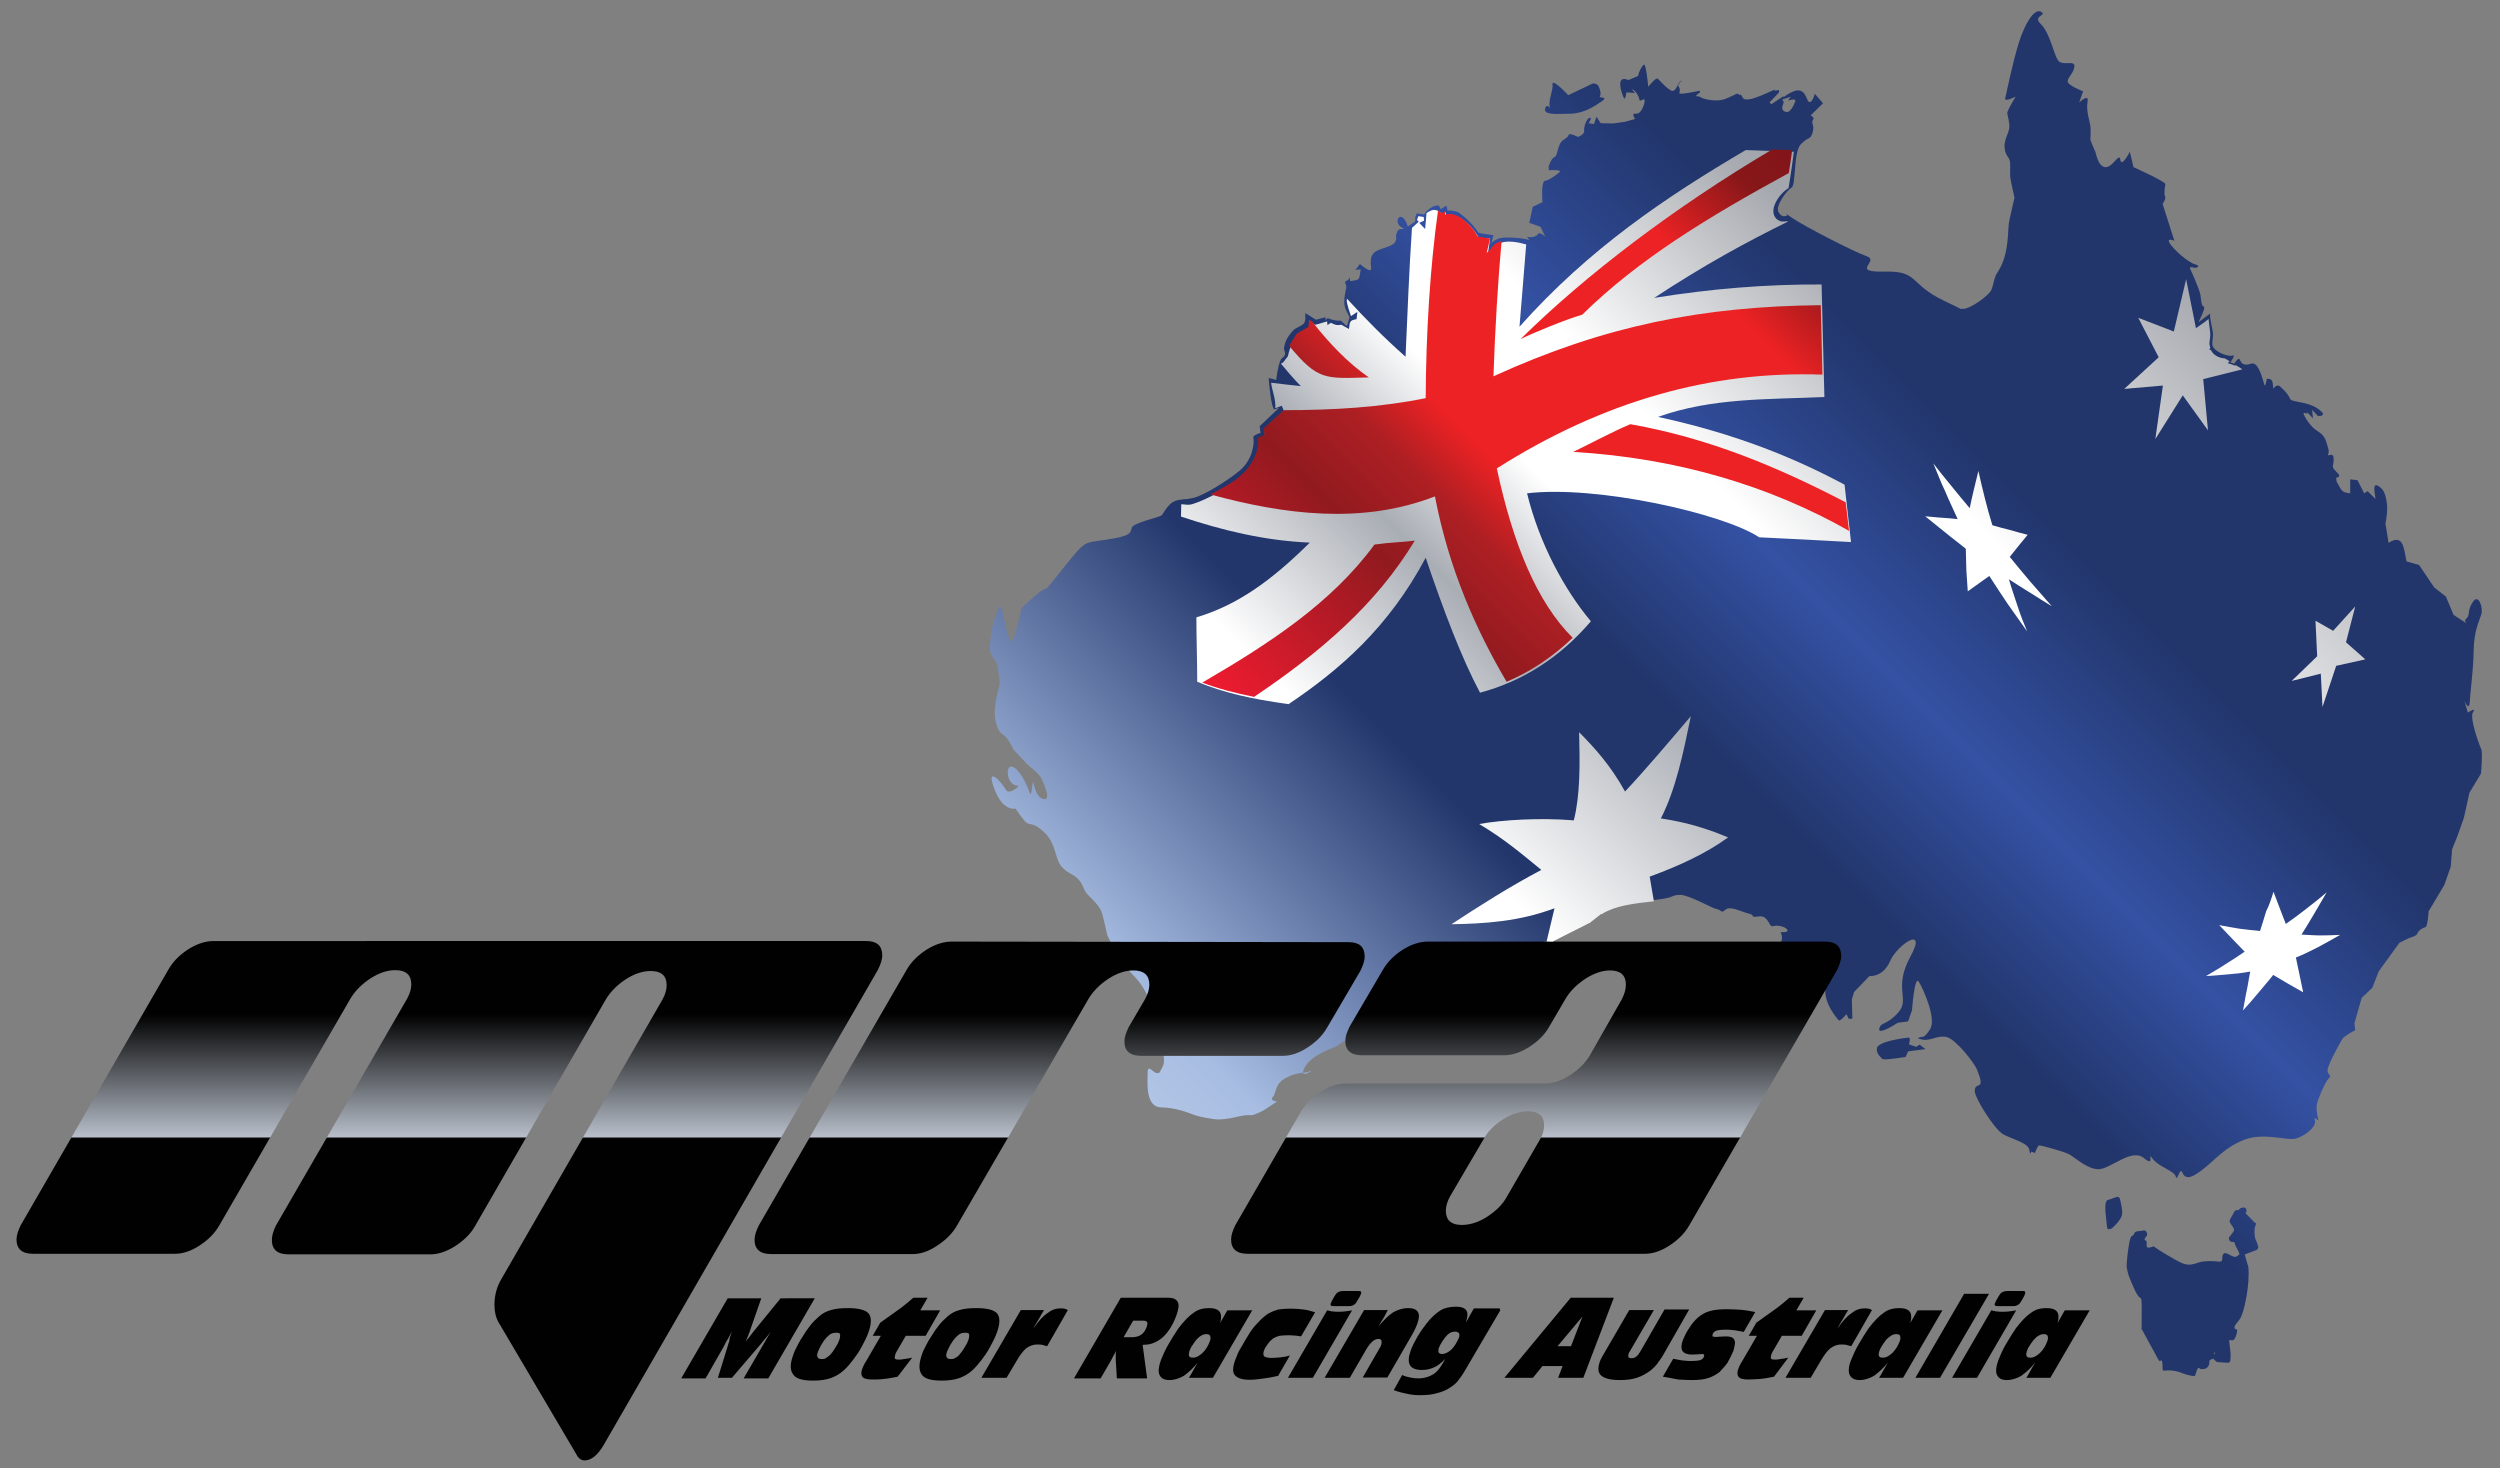 <?xml version="1.0" encoding="utf-8"?>
<!-- Generator: Adobe Illustrator 16.0.0, SVG Export Plug-In . SVG Version: 6.00 Build 0)  -->
<!DOCTYPE svg PUBLIC "-//W3C//DTD SVG 1.1//EN" "http://www.w3.org/Graphics/SVG/1.1/DTD/svg11.dtd">
<svg version="1.1" id="Layer_1" xmlns="http://www.w3.org/2000/svg" xmlns:xlink="http://www.w3.org/1999/xlink" x="0px" y="0px"
	 width="892.9px" height="524.4px" viewBox="0 0 892.9 524.4" enable-background="new 0 0 892.9 524.4" xml:space="preserve">
<rect x="0" y="0" width="892.9" height="524.4" fill="#808080" stroke="none"/>
<g id="_133914472">
	
		<linearGradient id="SVGID_1_" gradientUnits="userSpaceOnUse" x1="304.16" y1="-342.224" x2="297.202" y2="-335.266" gradientTransform="matrix(72 0 0 72 -20998.312 24667.25)">
		<stop  offset="0" style="stop-color:#22366C"/>
		<stop  offset="0.149" style="stop-color:#22366C"/>
		<stop  offset="0.329" style="stop-color:#22366C"/>
		<stop  offset="0.439" style="stop-color:#3451A3"/>
		<stop  offset="0.529" style="stop-color:#22366C"/>
		<stop  offset="0.639" style="stop-color:#22366C"/>
		<stop  offset="0.82" style="stop-color:#A7BDE2"/>
		<stop  offset="1" style="stop-color:#D8E2F3"/>
	</linearGradient>
	<path fill="url(#SVGID_1_)" d="M752.5,437.8c-0.1-2-1.4-8.6,0.3-9.2c0.7-0.2,2.4-0.8,2.9-1c0.5-0.1-0.2,0,0.1,0
		c0.3,0,1-0.6,1.4,0.8c0.3,1.4,1,3.8,0.7,5.5c-0.3,1.6-2.6,4-3.6,4.8c-1.2,0.8,0.1-0.1,0,0c-0.1,0.1-0.2,0.2-0.7,0.2
		C753.3,439,752.6,439.5,752.5,437.8L752.5,437.8z M790.8,483.1c0,0.1,0,0.6,0.2,0.6c0.2-0.1,0.1-0.5,0-0.6
		C790.9,482.8,790.8,482.9,790.8,483.1L790.8,483.1z M762.3,440.5L762.3,440.5C762.3,440.5,762.3,440.6,762.3,440.5
		c0.1-0.2,0.3-0.6,0.9-0.7c0.6-0.1,1.9-0.2,2.3-0.3c0.5-0.1,0.3-0.1,0.8,0.1c0.3,0.2,0.8,1,0.5,1.6c-0.2,0.6-0.9,1-0.8,1.5
		c0.1,0.5,0.7,0.3,0.7,0.9c0.1,0.6-0.2,1.5,0.2,1.9c0.5,0.3,1.4-0.1,1.9-0.2c0.5-0.1-0.2-0.6,0.9,0.2c1,0.8,7.1,4.5,9.1,5.4
		c1.9,0.8,1.2,0.5,1.7,0.6c0.5,0.1,1,0.2,1.3,0.2c0.2,0,0,0,0,0l0,0c0,0-0.6,0,0,0c0.6,0,1.9-0.2,3.5-0.8c1.6-0.6,5.1-0.6,7.1-0.3
		c2,0.2,1-1.7,1.5-2.4c0.4-0.7,0.7-0.8,1.5-0.5c0.8,0.3,2,1.2,2.8,1.2c0.8,0,1.5-0.8,1.7-1c0.3-0.2,0.2,0.6,0,0
		c-0.2-0.6-1.4-2.9-1.7-3.5c-0.2-0.6,0,0.1,0,0c0-0.1,0.1-0.5-0.1-0.6c-0.2-0.2-1-0.3-1.3-0.3c-0.2,0,0.1,0,0,0c0,0,0,0-0.3-0.2
		c-0.3-0.2-0.7-1-0.2-1.6c0.5-0.6,1.3-1.6,1.5-2c0.5-0.6-0.7-2-1.3-3c-0.2-0.5,0.1,0.1,0,0c-0.1-0.1-0.3-0.5,0-1.2
		c0.3-0.6,1.2-2.1,1.5-2.7c0.4-0.6,0.6-0.6,0.8-0.6c0.3,0,0.6,0.1,0.8-0.1s0.6-0.7,0.9-0.7c0.3,0,0.3,0,0.6-0.1
		c0.2-0.1,0.6-0.1,0.9,0.2c0.4,0.3,0.5,1.3,0.2,1.6c-0.2,0.3-0.8-0.3-0.2,0.2c0.6,0.6,2.8,2.8,3.3,3.4c0.5,0.6-0.1-0.1,0,0
		c0.1,0.1,0.8-0.2,0.2,1.2c-0.5,1.4-0.3,3.7,0.1,4.8c0.5,1,0.8,2,0.9,2.4c0.1,0.5-0.1-0.2,0,0c0.1,0.2,0.2,1-0.7,1.4
		c-0.9,0.3-3.3,1.3-4,1.5c-0.7,0.2-0.1-0.6,0,0.1c0.1,0.7,0.9,3.5,1.2,4.2c0.2,0.7,0,0,0,0s-0.7-5.9,0,0.1c0.7,6.1-1.5,16.6-3,18.7
		c-1.5,2.1-1.9,2.1-1.9,3.1c0,1,1.2,0.1,0.9,1.3c-0.1,1.2-0.7,2.7-1.3,3.1c-0.6,0.5-1.6-0.7-1.5,0.6c0.1,1.3,0.6,4.1,0.5,5.2
		c-0.1,1.2-0.1,0.7-0.1,1.3c0,0.6-0.3,1.2-1.3,1c-0.8,0-2.6-0.2-3.1-0.2s0.1,0,0,0s-0.5-0.1-0.6-0.2c-0.2-0.1-0.6-0.5-0.7-0.6
		c-0.1-0.1,0.1,0.1,0,0c-0.1-0.1-0.2-0.3-0.4-0.5c-0.1-0.1-0.1,0.1-0.3,0.2s-0.8,0.1-1,0.5c-0.2,0.3-0.1,1.3-0.2,1.5
		c-0.1,0.2,0,0,0,0s0.1-0.3,0,0s-0.7,1.2-1.2,1.4c-0.6,0.2-1.3,0.2-1.7,0.2c-0.5-0.1-0.6-0.7-1-0.3c-0.5,0.3-0.6,1.4-0.9,2
		c-0.2,0.6,0,0.9-1.3,0.7c-1.3-0.2-2.9-0.7-4.1-1.2c-1.2-0.5-3.5-0.9-5.1-0.7s-1.2-0.2-1.3-1c-0.1-0.7,0.1-2-0.4-2.6
		c-0.5-0.6-0.1,1.4-1.3-0.6c-1-2-4.8-8.7-5.7-10.5c-0.9-1.7,0,0.1,0,0s-0.1,1-0.1-0.6c0-1.6,0.1-7.4,0-9.2c0-1.7-0.7-1.4-1.2-2.1
		c-0.5-0.7-1-1.6-1.2-2.1c-0.1-0.5,0.2,0.5,0,0c-0.3-0.5-2-4.5-2.4-5.8c-0.3-1.3-0.2-0.8-0.3-1.3c-0.1-0.3-0.2-0.9-0.2-1
		c0-0.1,0,0,0,0l0,0c0,0,0.2,1.4,0,0s0.6-7.6,1-9.4c0.6-1.9,0.3-1.2,0.6-1.7C761.9,441.4,762.2,440.7,762.3,440.5
		C762.4,440.2,762.3,440.5,762.3,440.5L762.3,440.5z M672.3,378.2c0.4,0.6,8.3-0.7,8.3-0.7l0.9-2l6.2-0.8l-2.1-1.6l-1.2,0.8
		l-2.6-0.9c0,0,0.9-2.6-0.3-2.4c-1.3,0.1-10.4,1.3-11.1,3.6C669.9,376.3,671.8,377.6,672.3,378.2L672.3,378.2z M554.5,30.1
		c0.3,2.4-2,6.5-0.7,8.8s-1-2.9-1.9-0.3c-0.9,2.6,4,2.1,9,2c5-0.1,8.8-2.8,11.3-4.5c2.4-1.7-1.4-1-0.8-1.7c0.6-0.7,0-2.8-0.5-3.7
		c-0.5-0.9-2-0.9-2-0.9l-8.8,4.2C560,33.8,554.2,27.7,554.5,30.1z M581.6,28.6c-5-2.2-2.2,5.4-1.6,6.4c0.5,1,0.9-2,0.9-2l3.1,0.2
		c0,0-1.7-1.6-0.8-1.2c1,0.5,2.1,2.2,2.3,3.5c0.1,1.3,1.7-0.8,1.9,0.3c0.1,1.2-1.2,5.1-3.1,4.8c-1.9-0.3-0.3,1.9-0.3,1.9l-3.6,1
		l-4.3,0.6l-4.4-0.1l-1.5-2.3l-0.9,2.6l-1.9-0.3c0,0,1.5-2.3,0.3-1.9s-2.1,3.4-1.9,4.7c0.1,1.3-2.2,2.1-2.2,2.1s-3-1.5-3.3-0.8
		c-0.2,0.7-0.3,0.7-2.2,2.1c-1.9,1.5-1.7,5.5-2.9,5.9s-2.1,3.4-2.1,3.4l0.1,1.3c0,0,4.9-0.3,3.8,0.7c-1.2,1-3.7,2.9-5.2,3.1
		c-1.5,0.2-0.9,7.6-0.9,7.6l-3.5,1.7l-1.2,5.7l4,1.4l1.7,3.5c0,0-2.1-1.9-2.6-0.9c-0.5,1-2.7,1.3-3.6,1c-0.9-0.2,1.3,1.5,0,1
		c-1.3-0.5-8.8-1.3-10.7-0.3c-2,0.9-2.2,1.4-2.3,1.5c-0.1,0.1,0.7-2.8,0.7-2.8s-5.2-0.7-5.4-0.9c-0.6-1-2.8-4.2-6.9-7.1
		c-1.2-0.8-3.8-0.9-4.1-0.8c-0.1,0-0.2-1.9-0.5-1.7c-1.2,0.7-1.9,1.2-1.9,1.2s0,0.2-0.5-0.9c-0.1-0.5-0.8-0.5-1.4-0.3
		c-1.2,0.1-3.4,1.9-3.8,2.7c-0.6,1-0.6,0-1,0.3l-1.9-0.3l-0.5,1.3l-0.1,1.7l-2.6,1.7c-2.2-7.3-6.3-1-1.2,0.8l-1.9,0.2l-0.6,0.7
		l-0.5,1.3c0.5,3.3-1.4,3.7-5.2,5c-3,1-4.3,2.2-3.7,6.8c0.3,2.4-4-1.4-4-1.4l-1.6,2.1l1.9-0.2c-0.7,3.8,0,3.7-3.8,4.2l-0.1-1.3
		c-0.6,1.5-2.1,1-1.6,2.1c0.7,1.5,0.2,2,0,3.1c-0.3,2-0.9,4.4,0.5,7l1,2l-0.8,2.7c-0.3,1.2-1.7-1.6-2.7-1.5
		c-0.9,0.1-2.8-0.2-3.8-0.7c-1-0.5-1.2,0.8-1.2,0.8l-0.1-1.3l-3.4,0.9l-3.8-2.4c-0.1,0.9,0.3,2.7-0.5,3.7c-0.8,1-3,1.5-4,2.7
		c-1.4,1.6-2.7,3.3-3.1,6.1c-0.2,0.9,1.4,2.3-0.7,3.6c-0.9,0.6-1.7,4.4-2.1,7.8c0,0.2-1.6-0.7-2.7-0.6c0,0,0.9,11.5,2.2,11.1
		c3.4-1.3,1.6-0.6,1.6-0.6l-7,6.6l0.3,2.4c0,0-1.9,0.6-2.4,1.2c-0.2,0.2-0.2,0-0.1,0.9c0.3,2.7-0.8,8.1-5.2,11.6
		c-4.4,3.6-12.2,8.4-15.8,9.4c-3.6,1-5.2,0.3-7.6,1.5c-2.3,1.3-3.5,4.2-4.3,4.9c-0.8,0.7-10.1,2.6-10.6,4.4
		c-0.5,1.9-0.2,2.9-8.8,4.2c-8.5,1.4-7.3-0.1-15,9.4c-7.6,9.5-6.2,7.9-7.7,8.5c-1.5,0.5-7.9,6.6-7.9,6.6s-2.8,14.7-4.2,11.2
		c-1.4-3.6-1.6-5.9-2.6-10.2c-0.9-4.3-2,1.5-2.8,2.8c-0.8,1.3-1.9,9.5-1.6,11.4c0.2,1.9,2.3,3.7,2.6,5.2c0.2,1.5,1,5.5,0.8,6.8
		c-0.1,1.3-2.4,7.4-1.5,12.7c0.9,5.1,2.8,4.9,4,6.4c1.2,1.5,2.4,4.1,2.4,4.1s5.1,5.6,5.8,6.1c0.7,0.6,3.5,2.7,4.3,4.4
		c0.8,1.7,3.5,7.7,0.9,7.3c-2.6-0.3-3.4-4.3-3.8-5.8c-0.5-1.5-0.5,6.1-1.4,3.4c-0.9-2.7-3.6-8.5-6.2-9.2s-2,7,2.1,6.8
		c0.9-0.1-3.1,3.5-4.3,1.5c-1.3-2.2-4.7-6.2-5.1-4.3c-0.3,1.2,1.6,6.3,3.3,8.4c2.6,3.3,5.2,2.6,5.2,2.6s2.9,4.3,4,5.1
		c1,0.8,2.6-0.3,6.4,3.5c4,3.8,3.6,8.8,5.8,11.8c2.2,2.8,4.4,2.8,6.2,4.8c1.9,2,1.7,3.5,3.1,5.2c1.5,1.6,4.3,4.1,5.1,6.2
		c0.9,2.1,2,8.5,2.4,9.1c0.3,0.6,4.5,8.7,4.9,9.3c0.4,0.6,5,5.2,6.5,7.2c1.5,2,4.3,6.8,5.2,11.8s0.8,4,1.6,7.9
		c0.8,4,2.8,7.4,1.3,10.4c-1.5,3-1.3,2-2.2,2.1c-0.9,0.1-3.1-3.3-3.1-0.2c0,3.1-1,12.3,4.7,12.5c5.7,0.1,10.2,2.1,12.2,2.8
		c2,0.7,6.4,1.4,7.7,1.5s3.8-0.1,6.8-0.8c2.9-0.7,4.2-0.8,5.5-0.7c1.3,0.1,4.8-1.9,4.8-1.9l4.5-3c0,0-2.8-0.2-1.5-1.6
		c1.4-1.4,0.5-4.7,4.8-6.9c4.3-2.2,6.4-1.4,8.4-2.3c2.1-0.9-4,3.3-2-1s8.5-6.6,10.8-7.6c2.3-0.9,2-1.9,4.7-2.4
		c2.7-0.7,7.7-0.9,9.8-1.3c2.1-0.2,4.1-2,3.6-1c-0.5,0.9-1.5,1.6,3.7-0.5s7.6-1.3,9.3,0s-1.5-1.6,2.2-2.1s5.9-9.8,8.3-13.5
		c2.3-3.7,5.8-3.3,7-4c1.2-0.8,11.9-9.7,13-10.4c1.2-0.8,5.5-0.7,6.8-0.8c1.3-0.1,9.1-2.4,9.1-2.4s12.3-5.9,13.5-6.8
		c1.2-0.8,2.6-2.2,6.4-4c3.8-1.7,14.9-3.1,19.4-3.7c4.5-0.6,3.5-1.4,6.6-1.5c3.1-0.1,11.4,4.8,13.2,5.1c1.7,0.3,1.4,1.7,3.1,0.2
		s5.7,0.8,8.3,1.4s0.1,1.5,3.6,1c3.5-0.5,3.6,4,5,3.5c1.5-0.5,4.4,0.1,5.1,1.2c0.8,1.2-2.3,0.9-2.3,0.9s0.8,2,0.3,3
		c-0.5,1,1,0.9,0.8,1.7c-0.1,0.8,2.1,2.2,2.1,2.2s4.4-2.1,4.9-0.6c0.5,1.5-1.6,2.4,1.4,6.1c3,3.6,6.6,3.1,6.4,8.4
		c-0.1,5.2,4.3,10.1,4.8,10.7c0.5,0.6,2.8-2.2,2.8-2.2l0.8,1.7l1.3-0.1l-0.2-6.8l0.8-2.7l5.5-5.7c0,0,4.8,0.6,7.4-5.4
		c2.6-5.9,13.5-13,7.2-1.5c-6.2,11.4,0,15.1-4.3,19.9c-4.3,4.8-6.2,3.3-6.8,5.8c-0.6,2.6,6.6-2.1,6.6-2.1l3.7-0.5l1.4-4
		c0,0,0.9-12.6,2.4-10.2c1.5,2.3,6.4,13.2,4.1,16.9c-2.3,3.7-2.8,2.6-3.4,2.9c-0.6,0.3-2.2,0.3,0.6,0.9c2.9,0.6,5.5-1.7,8.7-0.9
		c3.3,0.8,9.9,9.3,10.8,11.6c0.9,2.4,1.4,3.5,1.3,4.8c-0.1,1.3-2.1,0.4-2.1,2.8c-0.1,2.4,7,13.7,10.1,15.5c3.1,1.7,9.1,3.1,9.4,5.6
		c0.3,2.4,0.7,0.6,0.7,0.6l1.3,0.5c0,0,0.9-2.6,1.5-2.7s8.4,2.1,10.4,3c2,0.9,6.5,5.4,10.7,5.5c4.2,0.1,11.9-7.7,16.3-4
		s0.9-2.8,3.1,0.2c2.2,3,7.7,4.3,8.3,6.4s1.4-3.5,2.3-1.5s2.3,2.9,7.2-0.9c4.9-3.8,7.8-7.9,14.9-10.7c7.1-2.8,15.6,0.5,18.6-0.5
		c3-0.9,5.5-3.1,6.3-4.5c0.8-1.4,0.3-1.9,0.3-2.6c-0.1-0.6,1.4,1,1.3,0.5c-0.1-0.6-0.7-3-0.6-4.9c0.1-1.9,3-8.6,4.3-9.9
		c1.4-1.3-0.5-1.2-0.4-3c0.1-2,4.7-10.2,5.4-11.3c0.8-1,4.5-3,4.5-3l-0.3-2.4l2.6-9.1l3.8-3.6l2.3-5.9l7.4-10.2l3.5-1.7
		c0,0,2.7-0.7,2.9-1.6c0.2-0.9,1.9-2.1,2.8-2.2c0.9-0.1,1.2-5.7,1.2-5.7l5.6-9.4l2.3-6.5l0.5-6.3l1.9-4.7l2.3-6.5l2-9l4.1-6.8
		c0,0,0.7-7.4,0.1-8.7c-0.6-1.3-4.4-11.4-2.9-13.3c1.4-1.9-1.9,0.2-1.9,0.2l-1.2-4.2c0,0,1.7,4.1,1.9,0.3s1.3-11.2,1.4-18.3
		c0.1-7.1,2-10.4,2.7-12.8c0.8-2.4-1-7.7-3-4.5c-2.1,3-0.9,4.8-2.3,5.9c-1.4,1.2,0.9,2.3,0.9,2.3l-5.5-3.6l-2.7-6.5l-4.2-3.3l-5.4-8
		l-4.5-1.3c-0.9-4.2-1-10.2-6.4-6.6L852,187c0,0,0.6-3.1,0.6-5c0.1-1.9-0.5-6.1-1.9-7.4c-4.2-4.1-2.2,2.6-2.3,3.6l-2.8-2.8l-1.2,0.8
		l-2.4-4.7l-2.6-0.3v5c-3.4-0.3-3.1-1.3-4.9-4.3l-0.1-1.3c3.1-0.5-1.5-2.6-1.2-4.2c1.3-6.4-2.1-2.8-1.7-4.1c0.2-0.9,0.6-0.7-0.6-4.3
		c-1-3.6-3.3-3.6-5.1-5.6c-1.9-2-2.7-3.7-3-4.5c-0.5-0.9,1.3-0.1,1.3-0.1l-0.1-0.6l2.1,2.2l-0.3-3l2.1,2.2l1.3-0.1l0.6-0.7
		c-3.7-4.8-11.4-3.8-11.9-5.4c-0.5-1.5-2.7-3.7-3.7-4.5c-1-0.8-2.3,0.9-2.3,0.9c-0.2-2,0.1-3.7-2.3-3.5c0,0-0.5,3.5-0.9,2
		c-0.5-1.5-2-8.4-4.7-7.4c-2.7,0.9-3.5-0.2-4-1.4c-0.5-1.2-2,1.4-2,1.4l-1.4-0.5c0,0,2.2-2.9,0.7-2.4c-1.5,0.5-6.5-1.3-7.1-3.7
		c-0.2-1,0.3-2.9,0.2-4.2c-0.2-2.1-1.3-5.4-1-7.1l-4.2,3.1c0,0,2.8-5.4,1.9-5.6c-0.9-0.2-0.9-2.3-1.2-4.2s-3.3-8.6-3.7-9.4
		c-0.5-0.9,1.9-0.2,1.9-0.2s2.4-0.6-0.1-1.3c-2.6-0.7-7.9-5.5-9.1-7.6c-1.2-2.1,1.7-0.8,1.7-0.8l-4.2-13.2c0,0,1.3-1.7,0.9-2.6
		c-0.5-0.9-0.1-3.4,0.1-4.4c0.2-0.9-11.4-6.1-11.4-6.1l-1.3-5.5c0,0-3,5.8-3.4,2.9c-0.3-2.9-2.6,2.6-5.2,2.6c-2.8,0-3.4-4.9-3.8-5.7
		c-0.5-0.9-1.7-4.1-1.7-4.1s0.2-3.5,0-5c-0.2-1.5-1.6-5.4-1-8.6c0.6-3.1-3,0.3-3,0.3l1.4-4c0,0-5.6-2.1-5.5-3.6
		c0.1-1.5,2.1-2.8,2.4-5.2c0.3-2.6-4.3,0-5.9-2.3c-1.5-2.3-2.9-9.8-6.1-12.9c-3.1-3.1,2.4-3,0.1-4.4l0,0c-2.4-1.3-5.7,4-7.9,10.9
		c-2.2,7-4.5,18.2-4.9,19.9c-0.5,1.7,3.7-0.5,3.7-0.5s-3.1,5.1-3,5.9c0.1,0.9,1,3.6,0.7,5.5c-0.3,2-2,4.3-1.6,7.1
		c0.3,2.8,1.6,2.9,1.9,4.8c0.2,1.9-0.1,4.1,0.1,5.6c0.2,1.5,1.5,7.2,1.5,7.2s-1.6,6.8-2,9c-0.3,2.2-0.2,7.4-1.5,12
		c-1.3,4.5-3,5.9-3.4,7.3c-0.5,1.3-0.6,2.6-1.3,4.5c-0.7,2-7.8,7.2-10.4,6.9c-2.6-0.3,6.1,3.1-6.6-2.9c-12.7-6.1-8.8-10.7-21.3-10.4
		s-1.4-3.7-6.3-5.5c-4.9-1.7-22.6-10.9-26.5-13.6c-4-2.7-1.2-0.9-2.1-0.8c-0.9,0.1-1.7,0.6-2.9-1.4c-1.2-2.1,3-7.8,4.7-8.7
		c1.6-0.9,0.6-12.7,3.3-15.5c2.7-2.8,3.4-1.4,4.2-4.2c0.8-2.8-0.7-3.4,0.1-4.4c0.8-1-0.8-1.7-0.8-1.7l4.4-4.3l-2.9-3.4
		c0,0-1.5,5.4-2.9,1.6c-1.4-3.7-3.7-3.5-7.6-0.9c-3.8,2.6,1.9,0.3,1.9,0.3l-1,1.4c0,0,3-1,2.6,0.3c-0.5,1.3-1.9,4.7-3.8,3.6
		c-2-1,0.2-3.1-0.5-3.7c-0.7-0.6,0.3-1.9,0.3-1.9l-4.5,3l-0.7-0.6l3.3-3.5c0,0,0.3-0.7,0-0.9c-0.3-0.2-1.6,0.6-1.4-0.1
		c0.2-0.6-10.4,5.5-11.5,2.7c-1.2-2.7-1.7,0.8-1.7,0.8s1.7-3.4-1.5-1.6c-3.3,1.6-4.7,2.2-8.5,1.7c-3.8-0.6-3.3-1.4-4.5-1.3
		c-1.3,0.1,1-1.4,1-1.4l-0.1-0.6c0,0-7.6,1.6-7.3,0.9c0.2-0.7,0.3-1.9-0.3-2.4c-0.7-0.6,2.1-2.8,0.9-2c-1.2,0.8-1.4,2.9-2.7,3.5
		c-1.3,0.6-4.9-3.7-5.6-4.3c-0.7-0.6-3.4,2.9-3.4,2.9s-0.8-8.6-1.6-7.9s-1.9,2.7-2,4"/>
	
		<linearGradient id="SVGID_2_" gradientUnits="userSpaceOnUse" x1="296.252" y1="-335.355" x2="296.252" y2="-337.931" gradientTransform="matrix(72 0 0 72 -20998.312 24667.25)">
		<stop  offset="0" style="stop-color:#010101"/>
		<stop  offset="0.62" style="stop-color:#010101"/>
		<stop  offset="0.624" style="stop-color:#B7BEC9"/>
		<stop  offset="0.859" style="stop-color:#010101"/>
		<stop  offset="1" style="stop-color:#010101"/>
	</linearGradient>
	<path fill="url(#SVGID_2_)" d="M179.2,456.6c-1.7,2.8-2.6,5.9-2.6,9.5c0,2.4,0.5,4.4,1.3,5.9l28,47.5c0.7,1.4,1.7,2.1,2.9,2.1
		c2.4,0,4.7-1.9,6.8-5.5l98-169.8c0.9-1.9,1.5-3.5,1.5-5.1c0-3.4-1.9-5.1-5.7-5.1H76.3c-2.8,0-5.8,0.9-9,2.9c-3.1,2-5.5,4.4-7.1,7.2
		L7.4,437.6c-0.9,1.9-1.5,3.5-1.5,5.1c0,3.4,2,5.1,5.9,5.1h50.7c2.7,0,5.6-0.9,8.7-2.9c3.1-2,5.5-4.4,7.1-7.2l46.9-81.1
		c1.7-2.8,4.1-5.2,7.2-7.2c3.1-2,6.1-2.9,8.8-2.9l0,0c3.8,0,5.7,1.7,5.7,5.1c0,1.5-0.5,3.3-1.5,5.1l-46.9,81.1
		c-0.9,1.9-1.4,3.5-1.4,5.1c0,3.4,2,5.1,5.9,5.1h50.7c2.7,0,5.6-0.9,8.8-2.9c3.1-2,5.5-4.3,7.1-7.1l46.8-81.1
		c1.7-2.8,4.1-5.2,7.2-7.2c3.1-2,6.1-2.9,8.8-2.9l0,0c3.8,0,5.7,1.7,5.7,5.1c0,1.5-0.5,3.3-1.5,5.1L179.2,456.6L179.2,456.6z
		 M339.9,336.3c-2.8,0-5.8,0.9-9,2.9c-3.1,2-5.5,4.4-7.1,7.2L271,437.7c-0.9,1.9-1.5,3.5-1.5,5.1c0,3.4,2,5.1,5.9,5.1h50.6
		c2.7,0,5.6-0.9,8.7-3c3.1-2,5.5-4.4,7.1-7.2l47-81c1.7-2.8,4.1-5.2,7.2-7.2s6.1-2.9,8.8-2.9l0,0c3.8,0,5.7,1.7,5.7,5.1
		c0,1.5-0.5,3.3-1.5,5.1l-5.9,10.1c-0.9,1.9-1.5,3.5-1.5,5.1c0,3.4,2,5.1,5.9,5.1h50.7c2.7,0,5.6-0.9,8.7-2.9c3.1-2,5.5-4.4,7.1-7.2
		l11.9-20.3c0.9-1.9,1.5-3.5,1.5-5.1c0-3.4-1.9-5.1-5.7-5.1L339.9,336.3L339.9,336.3z M510,336.3c-2.8,0-5.8,0.9-9,2.9
		c-3.1,2-5.5,4.4-7.1,7.2L482,366.7c-0.9,1.9-1.5,3.5-1.5,5.1c0,3.4,2,5.1,5.9,5.1h50.9c2.7,0,5.6-0.9,8.8-2.9
		c3.1-2,5.5-4.3,7.1-7.1l5.9-10.1c1.7-2.9,4.1-5.2,7.1-7.2c3.1-2,6.1-3,8.8-3l0,0c3.8,0,5.7,1.7,5.7,5.1c0,1.6-0.5,3.3-1.4,5.1
		L567.8,377c-1.7,2.8-4.1,5.1-7.2,7.1s-6.1,2.9-9,2.9l0,0h-71c-2.8,0-5.8,0.9-8.8,2.9c-3.1,2-5.5,4.4-7.2,7.2l-23.4,40.5
		c-0.9,1.9-1.5,3.5-1.5,5.1c0,3.4,2,5.1,5.9,5.1h141.9c2.7,0,5.6-0.9,8.7-2.9c3.1-2,5.5-4.4,7.1-7.2l52.8-91.2
		c0.9-1.9,1.5-3.5,1.5-5.1c0-3.4-1.9-5.1-5.7-5.1H510L510,336.3z M538.2,427.4c-1.5,2.8-4,5.2-7.1,7.2c-3.1,2-6.2,2.9-9,2.9l0,0
		c-3.8,0-5.7-1.7-5.7-5.1c0-1.5,0.5-3.3,1.5-5.1l11.9-20.3c1.5-2.8,3.8-5.2,7-7.2c3.1-2,6.1-2.9,8.8-2.9l0,0c4,0,5.9,1.7,5.9,5.1
		c0,1.5-0.5,3.3-1.5,5L538.2,427.4L538.2,427.4z"/>
	
		<linearGradient id="SVGID_3_" gradientUnits="userSpaceOnUse" x1="297.873" y1="-338.862" x2="300.789" y2="-341.777" gradientTransform="matrix(72 0 0 72 -20998.312 24667.25)">
		<stop  offset="0" style="stop-color:#FFFFFF"/>
		<stop  offset="7.843100e-002" style="stop-color:#FFFFFF"/>
		<stop  offset="0.31" style="stop-color:#A9ADB4"/>
		<stop  offset="0.478" style="stop-color:#FFFFFF"/>
		<stop  offset="0.62" style="stop-color:#FFFFFF"/>
		<stop  offset="0.922" style="stop-color:#A4A7AD"/>
		<stop  offset="1" style="stop-color:#9EA1A8"/>
	</linearGradient>
	<path fill="url(#SVGID_3_)" d="M542.7,116.7c24.7-27.8,52.4-46.4,80.8-63.1l17.2,0.6c0,0-0.9,7-1.9,13c-2.9,1.6-7.7,7.8-4.2,11.1
		c1.4,1,2,0.9,3.8,0.7l0.1,0.2c-14.5,7.1-30.1,15.6-47.7,27.2c20.3-3.3,40.3-4.9,59.8-4.8c0.3,13.4,0.7,26.8,1,40.2
		c-19.9,0.9-40.2,0.2-59.4,7.1c28.4,6.2,49,14.8,66.6,24.2c0.8,6.9,1.5,13.6,2.3,20.5c-10.9-0.6-21.9-1.2-32.8-1.7
		c-12.8-8.5-58.2-18.7-82.9-15.7c4.4,18,13.4,34.5,22.8,45.7c-11.3,13.2-24.6,21.5-39.6,25.5c-6.5-12.2-12.9-29-19.4-48.2
		c-13.2,24.8-30.5,39.9-49,52.3c-13.5-1.9-23.2-4.1-32.6-8c0-7.3-0.3-15.7-0.3-23c14.7-4.4,26.9-13.2,40.5-26.7
		c-16.3-0.7-31.3-4.4-46-9.3l0.1-4.4c1.3,0,2.6,0.5,4.4-0.2c4.2-1.2,14.7-6.9,17.5-9.7c3.4-2.9,6.4-8.3,5.8-13.2l2.3-0.9l-0.4-2.4
		l7.2-6.5l-0.9-2.3l-2.3,0.9c0.2-3.3-1.2-6.3-1.5-9.1c3.6,0.5,7.1,0.8,10.6,1.2c-2.6-2.6-4.9-5.4-7.1-8c0.2-0.2,0.6-0.3,0.9-0.6
		l1.6-2.1c0.8-3.8,1.4-4,3.4-7.3l4.9-0.6l-4.3,4.9l2.6,0.3c1,3.6,4,6.4,6.2,9.2l0.3-1.9l0.8,1.7l-0.7-5.5l3-0.3l-6.9-5.4l0.8,1.2
		c-2-0.9,0.2-3.1,1.3-4.5l-4-1.4l0.4-2.6l2,1l4.2-1.2l0.1,1.3l1.2-0.8c2,0.9,2,0.9,3.8,0.7l2.7,1.5c0.3-2.6,0.2-3.1,2.7-3.5l0.3-2.6
		l-2.3,1.5c-1.6-4.7-1.6-5.5-1.4-6.2c6.4,7,13.3,14,20.9,20.7c0.7-15.6,1.3-31.2,2.3-46l2.4-2.2l-0.6-0.7l0.5-1.3l1.9,0.3l0.1,1.3
		l-1.7,0.8l2.1,2.2l0.5-5.7c2.3-1.5,3.5-1.7,5.7,0.5l1.2-0.8l0.1,1.3c4.1-1.7,9.9,4.3,11.6,7.8l4.1,0.3l-0.8,5.5
		c1.2-0.8,2.7-3.5,3.8-3.6c2.7-1.5,7.1-0.6,9.9,0.2L542.7,116.7L542.7,116.7z M477.9,102.8l0.1,0.1l-0.2-0.1H477.9z"/>
	<g>
		<path fill="none" stroke="#5A0E0E" stroke-width="1.390000e-002" d="M632.9,53.4l7.2,0.2l-0.6,4.2l-0.6,4
			c-28.6,15.6-53.7,30.8-73.8,50.6c-5.6,1.6-17.1,6.3-22,8.7C566.2,98.3,597.8,74.2,632.9,53.4L632.9,53.4z M650.3,109l0.6,24.8
			c-39.7-1.4-78.3,9.4-116.3,33.5c5.8,27.2,14.5,48,27.1,60.5c-7.2,6.9-15.1,12.1-23.6,15.7c-10.9-18.5-20.6-40.2-25.6-66.2
			c-26.1,10.1-53.8,6.5-80.2-0.7c4.4-2.2,9.4-5.2,11.2-7.1c3.4-2.9,6.4-8.3,5.8-13.2l2.3-0.9l-0.3-2.4l7.2-6.5
			c17.6,0,34.6-1,50.7-4.3c0.1-23.2,1.6-47,4.4-67c0.3,0.2,0.8,0.6,1.3,1l1.2-0.8l0.1,1.3c4.1-1.7,9.9,4.3,11.6,7.8l4.4,0.7
			l-1.2,5.1c1.2-0.8,2.7-3.5,3.8-3.6c0.5-0.2,1-0.5,1.5-0.6c-1.3,14.8-2.3,30.6-2.9,48.3C573,116.3,608.2,109.4,650.3,109L650.3,109
			z M659.2,179.4l1.2,10.2c-28-15.9-61.1-26-98.5-28.2c6.2-3,14.2-7.3,20.4-9.9C610.6,156.5,635.4,167,659.2,179.4L659.2,179.4z
			 M447.9,248.9c-6.9-1.4-12.7-2.9-18.5-5.1c23.7-13.8,46.1-28.3,61.5-49.3c5.6-0.8,9.4-0.8,14.4-1.4
			C491.4,216.1,471.5,233,447.9,248.9L447.9,248.9z M460.5,123.6c0.6-1.5,1.3-2.2,2.7-4.5l4.1-2.3l0.3-2.6l1,0.6
			c6.2,7.9,12.8,14.8,20.3,20C473.3,135.2,470.8,136,460.5,123.6L460.5,123.6z"/>
		
			<linearGradient id="SVGID_4_" gradientUnits="userSpaceOnUse" x1="297.926" y1="-338.942" x2="300.771" y2="-341.786" gradientTransform="matrix(72 0 0 72 -20998.312 24667.25)">
			<stop  offset="0" style="stop-color:#ED1B30"/>
			<stop  offset="0.259" style="stop-color:#911A1F"/>
			<stop  offset="0.361" style="stop-color:#AD1F23"/>
			<stop  offset="0.439" style="stop-color:#ED2224"/>
			<stop  offset="0.78" style="stop-color:#ED2224"/>
			<stop  offset="0.902" style="stop-color:#871719"/>
			<stop  offset="1" style="stop-color:#80141B"/>
		</linearGradient>
		<path fill="url(#SVGID_4_)" d="M632.9,53.4l7.2,0.2l-0.6,4.2l-0.6,4c-28.6,15.6-53.7,30.8-73.8,50.6c-5.6,1.6-17.1,6.3-22,8.7
			C566.2,98.3,597.8,74.2,632.9,53.4L632.9,53.4z M650.3,109l0.6,24.8c-39.7-1.4-78.3,9.4-116.3,33.5c5.8,27.2,14.5,48,27.1,60.5
			c-7.2,6.9-15.1,12.1-23.6,15.7c-10.9-18.5-20.6-40.2-25.6-66.2c-26.1,10.1-53.8,6.5-80.2-0.7c4.4-2.2,9.4-5.2,11.2-7.1
			c3.4-2.9,6.4-8.3,5.8-13.2l2.3-0.9l-0.3-2.4l7.2-6.5c17.6,0,34.6-1,50.7-4.3c0.1-23.2,1.6-47,4.4-67c0.3,0.2,0.8,0.6,1.3,1
			l1.2-0.8l0.1,1.3c4.1-1.7,9.9,4.3,11.6,7.8l4.4,0.7l-1.2,5.1c1.2-0.8,2.7-3.5,3.8-3.6c0.5-0.2,1-0.5,1.5-0.6
			c-1.3,14.8-2.3,30.6-2.9,48.3C573,116.3,608.2,109.4,650.3,109L650.3,109z M659.2,179.4l1.2,10.2c-28-15.9-61.1-26-98.5-28.2
			c6.2-3,14.2-7.3,20.4-9.9C610.6,156.5,635.4,167,659.2,179.4L659.2,179.4z M447.9,248.9c-6.9-1.4-12.7-2.9-18.5-5.1
			c23.7-13.8,46.1-28.3,61.5-49.3c5.6-0.8,9.4-0.8,14.4-1.4C491.4,216.1,471.5,233,447.9,248.9L447.9,248.9z M460.5,123.6
			c0.6-1.5,1.3-2.2,2.7-4.5l4.1-2.3l0.3-2.6l1,0.6c6.2,7.9,12.8,14.8,20.3,20C473.3,135.2,470.8,136,460.5,123.6L460.5,123.6z"/>
	</g>
	
		<linearGradient id="SVGID_5_" gradientUnits="userSpaceOnUse" x1="299.803" y1="-336.875" x2="303.638" y2="-340.711" gradientTransform="matrix(72 0 0 72 -20998.312 24667.25)">
		<stop  offset="0" style="stop-color:#FFFFFF"/>
		<stop  offset="7.843100e-002" style="stop-color:#FFFFFF"/>
		<stop  offset="0.31" style="stop-color:#A9ADB4"/>
		<stop  offset="0.478" style="stop-color:#FFFFFF"/>
		<stop  offset="0.62" style="stop-color:#FFFFFF"/>
		<stop  offset="0.922" style="stop-color:#A4A7AD"/>
		<stop  offset="1" style="stop-color:#9EA1A8"/>
	</linearGradient>
	<path fill="url(#SVGID_5_)" d="M780.8,99.7l3.5,17.5l3.3-2.3l1.2-1l0.6,5c0.2,1.9-0.7,3.8,0,5c0,0.1,0,0.2,0,0.3l-0.3,0.6l0.6,0.3
		c0.8,1.7,2.8,2.8,4.9,2.9l1.7,1l-0.6,0.7l2.6,0.9l0.2-0.2l2.4,1.5l-14,3.5l1.7,18.3l-9-12.5l-9.8,15.6l2.7-19.1l-13.8,1.2
		l12.3-11.3l-7.3-14.1l12.7,4.9L780.8,99.7z M690.5,165.5c2.1,2.7,4.2,5.4,6.4,8c2.2,2.7,4.4,5.4,6.6,8c0.9-4.4,2-8.8,3.1-13.3
		c0.7,3.3,1.5,6.4,2.3,9.7c0.8,3.3,1.7,6.4,2.7,9.7c2.1,0.6,4.2,1.2,6.3,1.7c2.1,0.6,4.2,1.2,6.3,1.7c-2.2,2.7-4.3,5.2-6.4,7.9
		c2.4,2.9,4.8,5.9,7.3,8.8c2.6,2.9,5.1,5.9,7.7,8.8c-2.6-1.6-5.1-3.1-7.7-4.8c-2.6-1.6-5-3.1-7.6-4.8c0.9,3.1,2,6.2,3,9.3
		c1,3.1,2.2,6.2,3.5,9.3c-2.3-3.3-4.7-6.6-7-9.9c-2.2-3.3-4.4-6.6-6.5-9.9c-2.6,1.9-5.1,3.6-7.7,5.5c-0.2-2.6-0.3-5-0.5-7.6
		c-0.1-2.6-0.1-5-0.2-7.6c-2.4-2-4.9-3.8-7.3-5.8c-2.4-2-4.8-3.8-7.2-5.8c2,0.1,3.8,0.4,5.8,0.5c2,0.1,3.8,0.3,5.8,0.5
		c-1.5-3.4-3.1-6.6-4.5-10C693.1,172.1,691.9,168.8,690.5,165.5L690.5,165.5z M812,318.5c0.7,2,1.5,3.8,2.2,5.8
		c0.7,1.9,1.5,3.8,2.2,5.7c2.4-1.7,4.9-3.5,7.3-5.4c2.4-1.9,4.9-3.8,7.3-5.9c-1.5,2.6-3,5.1-4.5,7.7c-1.5,2.6-3,5-4.5,7.4
		c2.3,0.1,4.7,0.3,6.9,0.3c2.3,0,4.7-0.1,6.9-0.2c-2.7,1.5-5.2,3-7.9,4.4s-5.2,2.6-7.9,3.7c0.5,2.1,0.8,4.1,1.3,6.2
		c0.5,2.1,0.8,4.1,1.3,6.2c-3.6-2-7.1-4-10.7-6.2c-1.7,2.2-3.6,4.3-5.4,6.5c-1.7,2.1-3.6,4.2-5.4,6.2c0.5-2.3,0.8-4.7,1.3-6.9
		c0.5-2.3,0.8-4.7,1.3-7c-2.7,0.5-5.2,0.8-7.9,1c-2.7,0.2-5.2,0.5-7.9,0.6c2.3-1.4,4.7-2.7,6.9-4.2c2.3-1.4,4.7-3,6.9-4.5
		c-3-3.1-6.1-6.3-9.1-9.5c2.4,0.5,4.9,0.9,7.3,1.3c2.4,0.3,4.9,0.6,7.3,0.8c0.7-2.3,1.5-4.7,2.2-7.1
		C810.5,323.3,811.3,320.8,812,318.5L812,318.5z M827,221.7l0.6,12.7l-9.1,8.8l10.4-2.6l0.6,11.9l4.9-14.7l10.4-2.3l-6.9-6.1
		l3.3-12.8l-7.9,8.7L827,221.7z M552.4,336.2l2.8-11.8c-12.5,4.7-24.7,5.5-36.8,5.7c10.4-6.8,20.9-13.5,32.1-19.4
		c-7.4-6.1-13.5-11.2-22.2-16.4c8.4-1.5,21.9-2.3,33.8-1.3c2.3-9,2.2-20.1,1.9-31.5c5.6,5.7,11.2,11.8,16.4,21.2
		c7.4-7.9,15.5-17.5,23.5-26.9c-2.7,13.2-5.4,26.2-10.7,36.5c10.1,1.5,17.9,4.2,24,6.8c-7.9,5.7-17.1,10-28,14l1.5,8.8
		c-5.4,0.6-12,1.3-16.4,3.4c-0.8,0.3-1.5,0.7-2.2,1.2l-0.2-0.1l-3.3,2.6c-0.2,0.1-0.3,0.2-0.6,0.5l-13.5,6.8L552.4,336.2
		L552.4,336.2z"/>
	<path fill="#010101" d="M261.4,475.5c-0.6,1-1,2.1-1.6,3c-0.6,0.9-0.9,1.7-1.4,2.6l-6.4,11.2h-8.7l16.6-28.6h12l-3.7,10.6
		c-0.1,0.2-0.2,0.6-0.3,0.9c-0.1,0.3-0.2,0.7-0.5,1.3c-0.1,0.5-0.3,0.8-0.5,1.3c-0.2,0.5-0.4,0.9-0.6,1.4c0.3-0.5,0.7-0.9,1.2-1.5
		c0.5-0.6,0.9-1.3,1.6-2.1l9.7-11.9H291l-16.6,28.6h-8.8l6.9-11.9c0.1-0.1,0.3-0.6,0.7-1.2c0.3-0.6,1-1.7,2.1-3.5l-0.8,1
		c-1.4,1.6-2.3,2.8-2.9,3.5l-10.2,11.9h-5l3.5-11.3c0.1-0.5,0.3-1,0.6-1.9C260.4,478.3,260.9,477.1,261.4,475.5L261.4,475.5z"/>
	<path fill="#010101" d="M298.7,476c-0.7,0-1.3,0.1-1.7,0.3c-0.6,0.2-1,0.7-1.7,1.3c-0.6,0.6-1.2,1.4-1.7,2.3
		c-0.6,0.9-1,1.9-1.4,2.7c-0.3,0.9-0.5,1.6-0.2,2.1c0.2,0.5,0.7,0.7,1.5,0.7c0.7,0,1.3-0.1,1.7-0.5c0.5-0.3,1.2-0.8,1.7-1.5
		c0.6-0.6,1-1.4,1.6-2.3c0.6-0.9,1-1.7,1.3-2.6c0.3-0.9,0.3-1.6,0.2-2C300,476.2,299.5,476,298.7,476L298.7,476z M283.5,483.4
		c0.2-0.7,0.7-1.6,1.2-2.6c0.5-0.9,1-2,1.7-3c1-1.7,2.1-3.3,3-4.4c0.9-1.2,2-2.2,3-3.1c1.3-1.2,2.8-2,4.4-2.4
		c1.6-0.5,3.6-0.7,6.1-0.7c3.8,0,6.4,0.7,7.4,2c1,1.3,1,3.5-0.1,6.6c-0.2,0.7-0.6,1.5-1,2.4c-0.5,0.9-0.9,1.9-1.5,2.9
		c-1,1.9-2.1,3.4-3.1,4.7c-1,1.3-2.1,2.6-3.1,3.5c-1.5,1.4-3.1,2.3-4.8,2.9c-1.7,0.6-3.8,0.9-6.3,0.9c-3.7,0-6.2-0.7-7.1-2.2
		C282,489.2,282.2,486.8,283.5,483.4L283.5,483.4z"/>
	<path id="_x31_2" fill="#010101" d="M320.6,491.7c-1.7,0.3-3.4,0.7-4.9,0.8c-1.5,0.2-3,0.2-4.3,0.2c-1.7,0-2.9-0.3-3.4-1
		c-0.5-0.7-0.5-1.9,0.2-3.4c0.1-0.3,0.3-0.7,0.5-1c0.1-0.3,0.3-0.7,0.5-0.9l5.4-9.3h-2.9l2.7-4.7c3.1-2.2,5.6-4,7.3-5.2
		c1.7-1.3,3.3-2.6,4.5-3.7h5.1l-2.6,4.5h7.1l-5.2,9.1h-7.1l-3.3,5.7c-0.1,0.2-0.2,0.3-0.3,0.6c-0.1,0.2-0.2,0.5-0.2,0.7
		c-0.2,0.6-0.2,0.9,0,1.2c0.2,0.2,0.6,0.3,1.3,0.3c0.5,0,1,0,1.9-0.2c0.8-0.1,1.7-0.2,2.9-0.5L320.6,491.7L320.6,491.7z"/>
	<path fill="#010101" d="M344.8,476c-0.7,0-1.3,0.1-1.7,0.3c-0.6,0.2-1,0.7-1.7,1.3c-0.6,0.6-1.2,1.4-1.7,2.3
		c-0.6,0.9-1,1.9-1.4,2.7c-0.3,0.9-0.5,1.6-0.2,2.1c0.2,0.5,0.7,0.7,1.5,0.7c0.7,0,1.3-0.1,1.7-0.5c0.6-0.2,1.2-0.8,1.7-1.5
		c0.6-0.6,1-1.4,1.6-2.3c0.6-0.9,1-1.7,1.3-2.6c0.3-0.9,0.3-1.6,0.2-2C346.1,476.2,345.5,476,344.8,476L344.8,476z M329.4,483.4
		c0.2-0.7,0.7-1.6,1.2-2.6c0.5-0.9,1-2,1.7-3c1-1.7,2.1-3.3,3-4.4c0.9-1.2,2-2.2,3-3.1c1.3-1.2,2.8-2,4.4-2.4
		c1.6-0.5,3.6-0.7,6.1-0.7c3.8,0,6.4,0.7,7.4,2c1,1.3,1,3.5-0.1,6.6c-0.2,0.7-0.6,1.5-1,2.4c-0.5,0.9-0.9,1.9-1.5,2.9
		c-1,1.9-2.1,3.4-3.1,4.7c-1,1.3-2.1,2.6-3.1,3.5c-1.5,1.4-3.1,2.3-4.8,2.9c-1.7,0.6-3.8,0.9-6.3,0.9c-3.7,0-6.2-0.7-7.1-2.2
		C328,489.2,328.2,486.8,329.4,483.4L329.4,483.4z"/>
	<path id="_x31_234" fill="#010101" d="M350.5,492.1l14.1-24.2h8.3c-0.6,0.9-1.2,2-1.7,2.9c-0.6,1-1.3,2.1-2,3.4h0.1
		c1.6-2.4,3.3-4.2,4.8-5.2c1.5-1.2,3-1.7,4.7-1.7c0.5,0,0.9,0,1.3,0.1c0.5,0.1,0.8,0.2,1.3,0.5l-7.4,12.9c-0.7-0.2-1.3-0.3-1.9-0.5
		c-0.6-0.1-1.2-0.1-1.7-0.1c-1.4,0-2.7,0.5-3.8,1.3c-1,0.8-2.3,2.4-3.6,4.7l-3.5,5.9h-8.7V492.1z"/>
	<path fill="#010101" d="M383.7,492.1l16.6-28.6h17.1c1.7,0,2.8,0.6,3.3,1.6c0.5,1,0.2,2.7-0.6,4.9c-1.3,3.4-2.9,5.9-4.9,7.7
		c-2,1.7-4.2,2.6-6.6,2.6h-0.5l1.6,12h-10.8l-0.4-6.6c0-0.5,0-0.9,0-1.4s0-1.2,0.1-1.9l-0.2,0.5c-1,1.9-1.5,2.8-1.6,3l-3.7,6.4h-9.4
		V492.1z M401.3,477.6h3c1.3,0,2.4-0.3,3.3-0.9s1.5-1.6,2-2.9c0.2-0.7,0.3-1.3,0.1-1.6c-0.2-0.3-0.6-0.5-1.4-0.5h-3.6L401.3,477.6
		L401.3,477.6z"/>
	<path fill="#010101" d="M431,476.5c-0.7,0-1.3,0.1-1.9,0.5c-0.6,0.3-1.2,0.8-1.9,1.6c-0.5,0.6-0.9,1.3-1.4,2c-0.5,0.7-0.8,1.4-1,2
		c-0.2,0.7-0.3,1.3-0.1,1.7c0.2,0.5,0.7,0.6,1.4,0.6c1.2,0,2.2-0.6,3.4-1.7s2.1-2.7,2.7-4.4c0.2-0.7,0.2-1.3,0-1.7
		C432.1,476.8,431.6,476.5,431,476.5z M447.3,467.9l-14.1,24.2h-8.6c0.6-0.8,1-1.7,1.6-2.7c0.6-0.9,1-1.9,1.6-2.8
		c-1.7,2.2-3.5,3.7-5,4.8c-1.6,0.9-3.3,1.5-5.1,1.5c-1.9,0-3-0.6-3.6-1.9c-0.5-1.2-0.3-3,0.6-5.4c0.7-1.7,1.5-3.6,2.7-5.6
		c1.2-2.1,2.3-3.8,3.5-5.6c2-2.6,3.7-4.4,5.5-5.6c1.6-1.2,3.5-1.6,5.5-1.6c1.9,0,3.1,0.5,3.7,1.3c0.6,0.8,0.7,2.2,0.2,4.1
		c0.2-0.5,0.6-1.2,1.2-2.2c0.6-1,1-1.9,1.4-2.4h9V467.9z"/>
	<path id="_x31_234567" fill="#010101" d="M456.5,491.4c-2.1,0.5-4,0.8-5.6,1c-1.6,0.2-3.1,0.4-4.5,0.4c-2.8,0-4.5-0.6-5.4-1.7
		s-0.7-3.1,0.3-5.7c0.2-0.6,0.6-1.3,0.8-2c0.3-0.7,0.7-1.4,1.2-2.2c0.9-1.7,2-3.4,2.9-4.9c0.9-1.5,1.9-2.7,2.8-3.6
		c0.8-0.9,1.6-1.7,2.3-2.3c0.7-0.6,1.5-1.2,2.2-1.5c0.9-0.5,2-0.9,3.1-1.2c1.3-0.2,2.7-0.3,4.2-0.3c1.7,0,3.4,0.1,4.8,0.3
		c1.5,0.2,2.8,0.6,4.1,1l-5,8.6c-0.9-0.1-1.7-0.3-2.6-0.3c-0.8-0.1-1.5-0.1-2.2-0.1c-1,0-2.1,0.1-2.9,0.2c-0.8,0.2-1.5,0.5-2.1,0.8
		c-0.6,0.5-1.3,1-2,2c-0.7,0.9-1.2,1.7-1.5,2.6c-0.3,0.8-0.2,1.5,0.1,1.9c0.3,0.3,1.3,0.6,2.6,0.6c0.9,0,2-0.1,3.1-0.2
		c1.2-0.1,2.3-0.3,3.5-0.7L456.5,491.4L456.5,491.4z"/>
	<path fill="#010101" d="M485.4,461.1c0.3,0,0.7,0.1,0.7,0.3c0.1,0.2,0.1,0.6-0.1,0.9c-0.1,0.3-0.3,0.8-0.7,1.4
		c-0.4,0.6-0.6,1-0.9,1.5c-0.3,0.5-0.7,0.8-1.2,1c-0.3,0.2-0.8,0.3-1.4,0.3h-5.7c-0.3,0-0.7-0.1-0.8-0.3c-0.1-0.2-0.1-0.6,0.1-0.9
		c0.1-0.3,0.3-0.8,0.7-1.4c0.3-0.6,0.6-1,0.9-1.5c0.3-0.5,0.7-0.8,1.2-1c0.3-0.2,0.8-0.3,1.4-0.3H485.4L485.4,461.1z M460,492.1
		l14-24.1c0.7,0.1,1.4,0.4,2,0.4c0.7,0.1,1.3,0.1,2,0.1c0.7,0,1.4,0,2.2-0.1c0.8-0.1,1.7-0.2,2.7-0.4l-14,24.1H460z"/>
	<path id="_x31_23456789" fill="#010101" d="M473.1,492.1l14.1-24.2h8.5c-0.6,0.9-1,2-1.6,2.9s-1.2,2-1.7,2.9c1.9-2.3,3.6-4,5.2-5
		c1.6-0.9,3.4-1.5,5.4-1.5c1.7,0,2.9,0.5,3.4,1.4c0.6,0.9,0.5,2.3-0.2,4.2c-0.2,0.6-0.5,1.2-0.8,1.9c-0.3,0.7-0.8,1.5-1.4,2.6
		l-8.5,14.7h-8.8l5.7-9.9c0.2-0.5,0.5-0.8,0.6-1c0.1-0.3,0.3-0.6,0.3-0.8c0.2-0.6,0.2-1.2,0.1-1.5s-0.5-0.6-1-0.6
		c-0.8,0-1.5,0.3-2.2,0.9c-0.7,0.6-1.4,1.5-2.2,2.8l-5.9,10.2h-8.7V492.1z"/>
	<path fill="#010101" d="M519.7,475.6c-0.5,0-1,0.1-1.5,0.3c-0.5,0.2-0.9,0.5-1.3,0.9c-0.6,0.6-1.2,1.4-1.7,2.2
		c-0.6,0.9-1,1.7-1.3,2.4c-0.2,0.7-0.2,1.3-0.1,1.6c0.2,0.4,0.7,0.6,1.3,0.6c1,0,2.2-0.6,3.3-1.6c1-1,2-2.6,2.7-4.3
		c0.2-0.7,0.2-1.2,0-1.5C520.8,475.8,520.3,475.6,519.7,475.6z M535.9,467.9l-12.5,21.3c-0.9,1.6-1.9,3-2.7,4s-1.7,1.7-2.8,2.4
		c-1.3,0.9-2.8,1.5-4.7,2c-1.7,0.5-3.7,0.7-5.9,0.7c-1.6,0-3.1-0.1-4.8-0.5c-1.6-0.3-3.1-0.7-4.7-1.3l3-5.4c1,0.5,2,0.7,2.9,0.9
		c0.9,0.2,1.9,0.3,2.8,0.3c2.2,0,4.1-0.6,5.6-1.6c1.5-1,2.8-2.9,4.1-5.4c-1.4,1.5-2.8,2.6-4.1,3.1c-1.3,0.6-2.7,0.9-4.2,0.9
		c-2.2,0-3.7-0.6-4.3-1.7c-0.7-1.2-0.6-2.9,0.3-5.4c0.5-1.4,1.3-2.9,2.3-4.7c1-1.7,2.1-3.3,3.3-4.8c1.7-2.2,3.4-3.7,5-4.7
		c1.5-0.9,3.4-1.3,5.6-1.3c1.9,0,3,0.5,3.6,1.3c0.6,0.8,0.5,2.3-0.1,4.3c0.6-0.9,1-1.9,1.5-2.7c0.5-0.8,0.9-1.6,1.3-2.3h9.3V467.9z"
		/>
	<path fill="#010101" d="M537.3,492.1l23.7-28.6h15.4l-10.9,28.6h-9l1.6-4.2h-7.2l-3.4,4.2H537.3L537.3,492.1z M556.3,480.8h4.8
		l4.1-10.6L556.3,480.8L556.3,480.8z"/>
	<path id="_x31_23456789101112" fill="#010101" d="M581.9,467.9h8.8l-8.8,15.1c0,0.1-0.1,0.1-0.1,0.2c-0.1,0.2-0.2,0.5-0.2,0.6
		c-0.1,0.5-0.1,0.8,0.1,1s0.6,0.3,1,0.3c0.7,0,1.3-0.2,1.7-0.6c0.5-0.3,0.9-0.9,1.4-1.7l8.7-15.1h8.8l-8.8,15.4
		c-1,1.9-2,3.1-2.7,4.1c-0.7,0.9-1.5,1.6-2.3,2.3c-1.4,1-3,2-4.9,2.6c-1.9,0.6-3.8,0.8-6.1,0.8c-3.3,0-5.5-0.6-6.6-1.6
		c-1.2-1-1.3-2.7-0.5-5c0.1-0.3,0.3-0.8,0.6-1.3c0.2-0.5,0.6-1,0.9-1.6L581.9,467.9L581.9,467.9z"/>
	<path id="_x31_2345678910111213" fill="#010101" d="M593.9,491.7l3.7-6.4c1.3,0.2,2.3,0.5,3.4,0.6c1,0.1,1.9,0.2,2.7,0.2
		c1.6,0,2.8-0.1,3.5-0.3c0.7-0.2,1.2-0.7,1.4-1.3c0.1-0.3,0.1-0.6,0-0.7c-0.1-0.1-0.3-0.2-0.6-0.2c-0.1,0-0.6,0-1.4,0.1
		c-0.8,0-1.6,0.1-2.3,0.1c-1.7,0-2.9-0.5-3.4-1.3c-0.5-0.8-0.5-2.2,0.2-4c0.6-1.4,1.3-2.9,2.3-4.3c0.9-1.5,2-2.7,3-3.6
		c1.2-1,2.6-1.9,4.2-2.3c1.6-0.5,3.6-0.7,6.2-0.7c1.5,0,3.1,0.1,4.9,0.2c1.7,0.1,3.5,0.5,5.2,0.8l-4.1,7.1c-1.3-0.2-2.4-0.5-3.4-0.6
		c-1-0.1-1.9-0.2-2.7-0.2c-1.6,0-2.8,0.1-3.5,0.3c-0.7,0.2-1.3,0.7-1.5,1.3c-0.1,0.3-0.1,0.7,0,0.8c0.1,0.1,0.5,0.2,1,0.2
		c0.2,0,0.7,0,1.6-0.1c0.8,0,1.5-0.1,2.1-0.1c1.6,0,2.7,0.4,3,1.2c0.5,0.8,0.2,2.1-0.3,4c-0.6,1.4-1.3,2.8-2.1,4.2
		c-0.9,1.3-1.9,2.3-2.8,3.3c-1.3,1-2.6,1.7-4.1,2.2c-1.5,0.5-3.5,0.7-5.8,0.7c-1.6,0-3.3-0.1-5-0.2
		C597.5,492.3,595.6,492,593.9,491.7L593.9,491.7z"/>
	<path id="_x31_234567891011121314" fill="#010101" d="M633.6,491.7c-1.7,0.3-3.4,0.7-5,0.8c-1.6,0.1-3,0.2-4.3,0.2
		c-1.7,0-2.9-0.3-3.4-1c-0.5-0.7-0.5-1.9,0.2-3.4c0.1-0.3,0.3-0.7,0.5-1c0.1-0.3,0.3-0.7,0.5-0.9l5.4-9.3h-2.9l2.7-4.7
		c3.1-2.2,5.6-4,7.3-5.2c1.7-1.3,3.3-2.6,4.5-3.7h5.1l-2.6,4.5h7.1l-5.2,9.1h-7.1l-3.3,5.7c-0.1,0.2-0.2,0.3-0.3,0.6
		c-0.1,0.2-0.2,0.5-0.2,0.7c-0.2,0.6-0.2,0.9,0,1.2c0.2,0.2,0.6,0.3,1.3,0.3c0.5,0,1,0,1.9-0.2c0.8-0.1,1.7-0.2,2.9-0.5L633.6,491.7
		L633.6,491.7z"/>
	<path id="_x31_23456789101112131415" fill="#010101" d="M637.7,492.1l14.1-24.2h8.3c-0.6,0.9-1.2,2-1.7,2.9c-0.6,1-1.3,2.1-2,3.4
		h0.1c1.6-2.4,3.3-4.2,4.8-5.2c1.5-1.2,3-1.7,4.7-1.7c0.5,0,0.9,0,1.3,0.1c0.5,0.1,0.8,0.2,1.3,0.5l-7.4,12.9
		c-0.7-0.2-1.3-0.3-1.9-0.5c-0.6-0.1-1.2-0.1-1.7-0.1c-1.4,0-2.7,0.5-3.8,1.3c-1,0.8-2.3,2.4-3.6,4.7l-3.5,5.9h-8.7V492.1z"/>
	<path fill="#010101" d="M677.4,476.5c-0.7,0-1.3,0.1-1.9,0.5s-1.2,0.8-1.9,1.6c-0.5,0.6-0.9,1.3-1.4,2c-0.5,0.8-0.8,1.4-1,2
		c-0.2,0.7-0.3,1.3-0.1,1.7c0.2,0.5,0.7,0.6,1.4,0.6c1.2,0,2.2-0.6,3.4-1.7c1.2-1.2,2.1-2.7,2.7-4.4c0.2-0.7,0.2-1.3,0-1.7
		C678.6,476.8,678.1,476.5,677.4,476.5L677.4,476.5z M693.8,467.9l-14.1,24.2h-8.6c0.6-0.8,1-1.7,1.6-2.7c0.6-0.9,1-1.9,1.6-2.8
		c-1.7,2.2-3.5,3.7-5,4.8c-1.6,0.9-3.3,1.5-5.1,1.5s-3-0.6-3.6-1.9c-0.5-1.2-0.4-3,0.6-5.4c0.7-1.7,1.5-3.6,2.7-5.6
		c1.2-2.1,2.3-3.8,3.5-5.6c2-2.6,3.7-4.4,5.5-5.6c1.6-1.2,3.5-1.6,5.5-1.6c1.9,0,3.1,0.5,3.7,1.3c0.6,0.8,0.7,2.2,0.2,4.1
		c0.2-0.5,0.6-1.2,1.2-2.2c0.6-1,1-1.9,1.4-2.4h9V467.9z"/>
	<polygon id="_x31_234567891011121314151617" fill="#010101" points="692.9,492.1 684.1,492.1 701.5,462.1 710.4,462.1 	"/>
	<path fill="#010101" d="M722.6,461.1c0.3,0,0.7,0.1,0.7,0.3s0.1,0.6-0.1,0.9c-0.1,0.3-0.3,0.8-0.7,1.4c-0.3,0.6-0.6,1-0.9,1.5
		c-0.3,0.5-0.7,0.8-1.2,1c-0.3,0.2-0.8,0.3-1.4,0.3h-5.7c-0.3,0-0.7-0.1-0.8-0.3c-0.1-0.2-0.1-0.6,0.1-0.9c0.1-0.3,0.3-0.8,0.7-1.4
		c0.3-0.6,0.6-1,0.9-1.5c0.3-0.5,0.7-0.8,1.2-1c0.4-0.2,0.8-0.3,1.4-0.3H722.6L722.6,461.1z M697.2,492.1l14-24.1
		c0.7,0.1,1.4,0.4,2,0.4c0.7,0.1,1.3,0.1,2,0.1c0.7,0,1.4,0,2.2-0.1c0.8-0.1,1.7-0.2,2.7-0.4l-14,24.1H697.2L697.2,492.1z"/>
	<path fill="#010101" d="M730.1,476.5c-0.7,0-1.3,0.1-1.9,0.5c-0.6,0.3-1.2,0.8-1.9,1.6c-0.5,0.6-0.9,1.3-1.4,2
		c-0.5,0.7-0.8,1.4-1,2c-0.2,0.7-0.3,1.3-0.1,1.7c0.2,0.5,0.7,0.6,1.4,0.6c1.2,0,2.2-0.6,3.4-1.7s2.1-2.7,2.7-4.4
		c0.2-0.7,0.2-1.3,0-1.7C731.2,476.8,730.7,476.5,730.1,476.5L730.1,476.5z M746.4,467.9l-14.1,24.2h-8.6c0.6-0.8,1-1.7,1.6-2.7
		s1-1.9,1.6-2.8c-1.7,2.2-3.5,3.7-5,4.8c-1.6,0.9-3.3,1.5-5.1,1.5c-1.9,0-3-0.6-3.6-1.9c-0.5-1.2-0.3-3,0.6-5.4
		c0.7-1.7,1.5-3.6,2.7-5.6c1.2-2.1,2.3-3.8,3.5-5.6c2-2.6,3.7-4.4,5.5-5.6c1.6-1.2,3.5-1.6,5.5-1.6c1.9,0,3.1,0.5,3.7,1.3
		c0.6,0.8,0.7,2.2,0.2,4.1c0.2-0.5,0.6-1.2,1.2-2.2c0.6-1,1-1.9,1.4-2.4h9V467.9z"/>
</g>
</svg>
